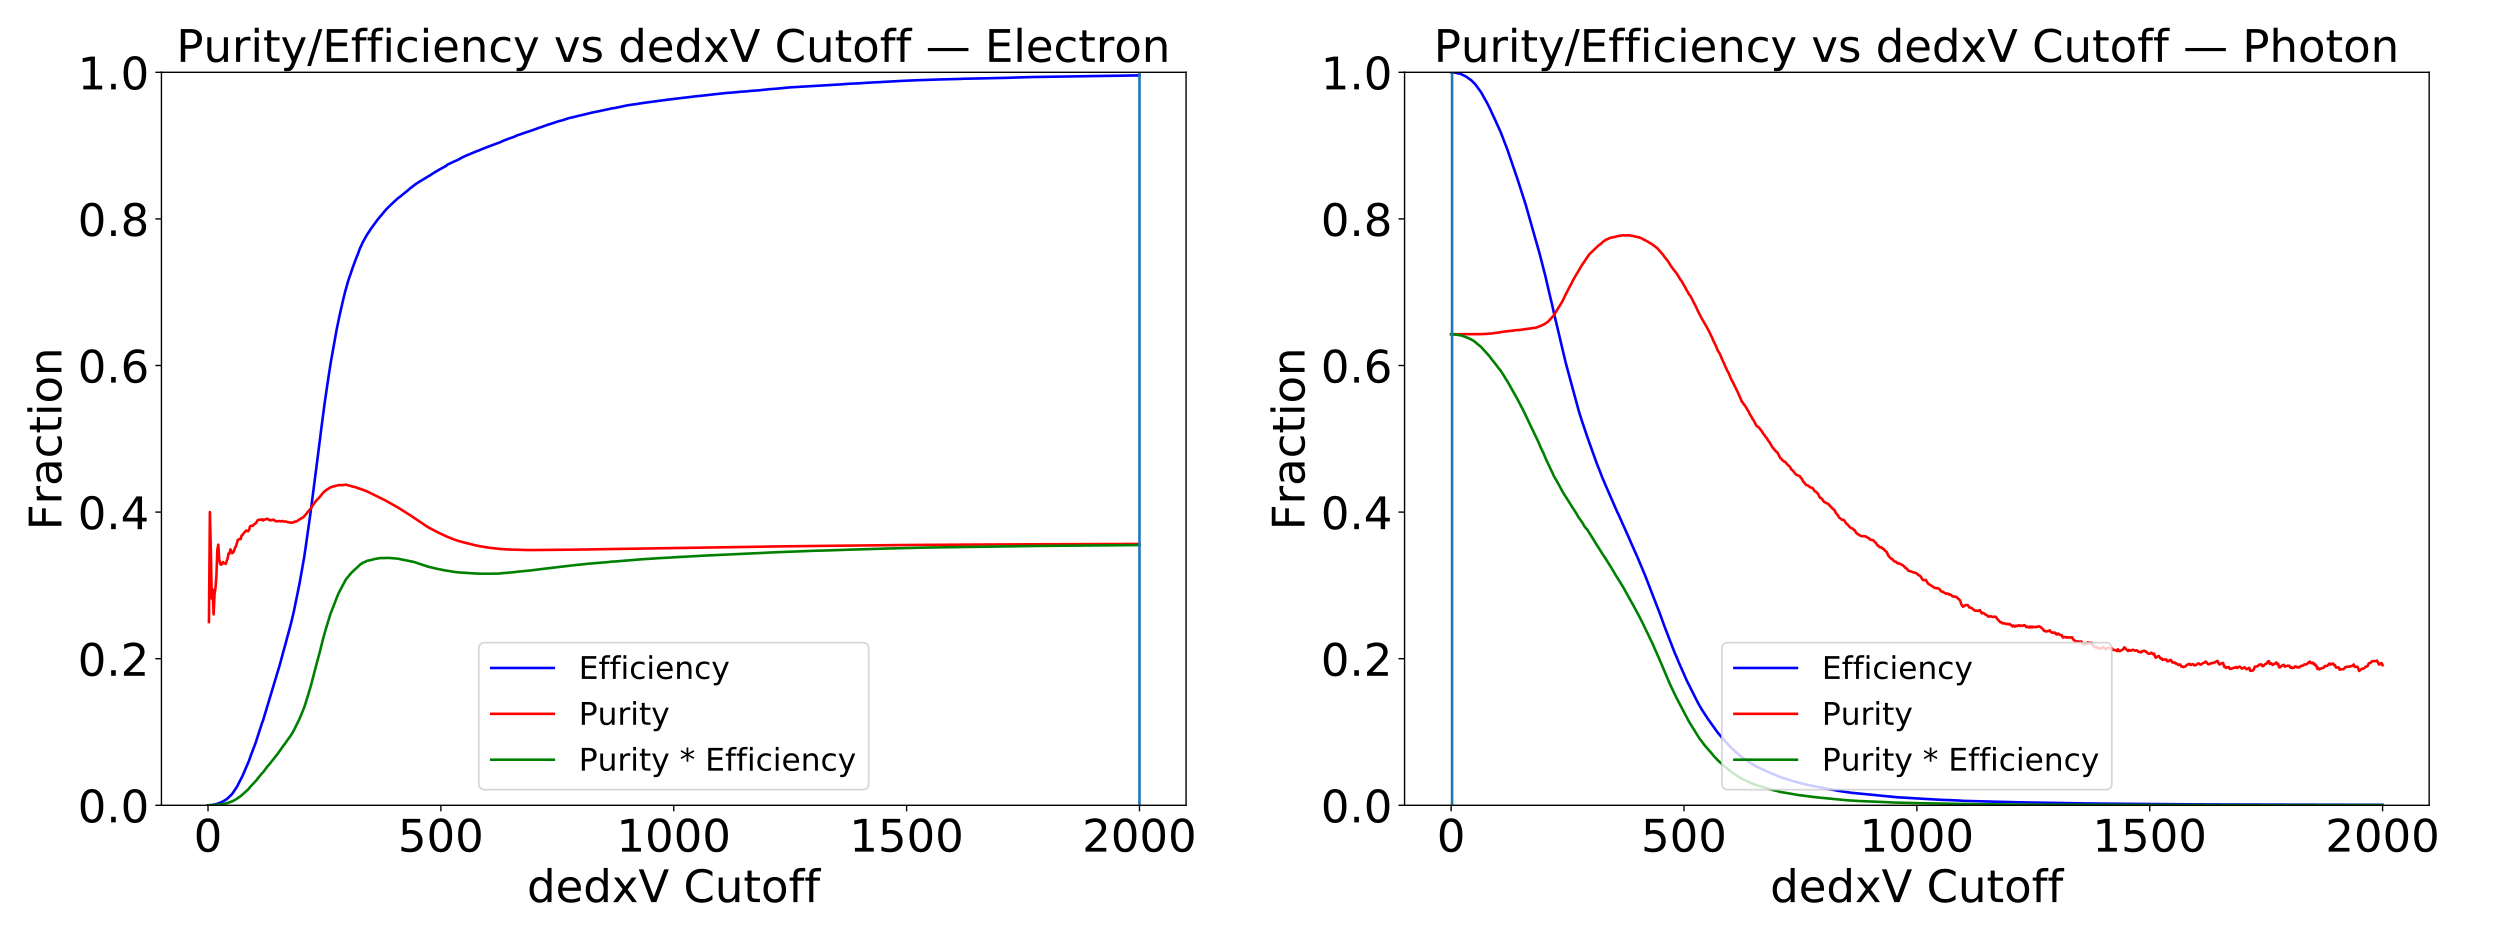 <?xml version="1.0" encoding="utf-8" standalone="no"?>
<!DOCTYPE svg PUBLIC "-//W3C//DTD SVG 1.1//EN"
  "http://www.w3.org/Graphics/SVG/1.1/DTD/svg11.dtd">
<!-- Created with matplotlib (https://matplotlib.org/) -->
<svg height="540pt" version="1.1" viewBox="0 0 1440 540" width="1440pt" xmlns="http://www.w3.org/2000/svg" xmlns:xlink="http://www.w3.org/1999/xlink">
 <defs>
  <style type="text/css">
*{stroke-linecap:butt;stroke-linejoin:round;}
  </style>
 </defs>
 <g id="figure_1">
  <g id="patch_1">
   <path d="M 0 540 
L 1440 540 
L 1440 0 
L 0 0 
z
" style="fill:#ffffff;"/>
  </g>
  <g id="axes_1">
   <g id="patch_2">
    <path d="M 92.99 463.84 
L 683.161 463.84 
L 683.161 41.64 
L 92.99 41.64 
z
" style="fill:#ffffff;"/>
   </g>
   <g id="matplotlib.axis_1">
    <g id="xtick_1">
     <g id="line2d_1">
      <defs>
       <path d="M 0 0 
L 0 3.5 
" id="m6e31fd461f" style="stroke:#000000;stroke-width:0.8;"/>
      </defs>
      <g>
       <use style="stroke:#000000;stroke-width:0.8;" x="119.816" xlink:href="#m6e31fd461f" y="463.84"/>
      </g>
     </g>
     <g id="text_1">
      <!-- 0 -->
      <defs>
       <path d="M 31.781 66.406 
Q 24.172 66.406 20.328 58.906 
Q 16.5 51.422 16.5 36.375 
Q 16.5 21.391 20.328 13.891 
Q 24.172 6.391 31.781 6.391 
Q 39.453 6.391 43.281 13.891 
Q 47.125 21.391 47.125 36.375 
Q 47.125 51.422 43.281 58.906 
Q 39.453 66.406 31.781 66.406 
z
M 31.781 74.219 
Q 44.047 74.219 50.516 64.516 
Q 56.984 54.828 56.984 36.375 
Q 56.984 17.969 50.516 8.266 
Q 44.047 -1.422 31.781 -1.422 
Q 19.531 -1.422 13.062 8.266 
Q 6.594 17.969 6.594 36.375 
Q 6.594 54.828 13.062 64.516 
Q 19.531 74.219 31.781 74.219 
z
" id="DejaVuSans-48"/>
      </defs>
      <g transform="translate(111.57 490.535)scale(0.259 -0.259)">
       <use xlink:href="#DejaVuSans-48"/>
      </g>
     </g>
    </g>
    <g id="xtick_2">
     <g id="line2d_2">
      <g>
       <use style="stroke:#000000;stroke-width:0.8;" x="253.946" xlink:href="#m6e31fd461f" y="463.84"/>
      </g>
     </g>
     <g id="text_2">
      <!-- 500 -->
      <defs>
       <path d="M 10.797 72.906 
L 49.516 72.906 
L 49.516 64.594 
L 19.828 64.594 
L 19.828 46.734 
Q 21.969 47.469 24.109 47.828 
Q 26.266 48.188 28.422 48.188 
Q 40.625 48.188 47.75 41.5 
Q 54.891 34.812 54.891 23.391 
Q 54.891 11.625 47.562 5.094 
Q 40.234 -1.422 26.906 -1.422 
Q 22.312 -1.422 17.547 -0.641 
Q 12.797 0.141 7.719 1.703 
L 7.719 11.625 
Q 12.109 9.234 16.797 8.062 
Q 21.484 6.891 26.703 6.891 
Q 35.156 6.891 40.078 11.328 
Q 45.016 15.766 45.016 23.391 
Q 45.016 31 40.078 35.438 
Q 35.156 39.891 26.703 39.891 
Q 22.75 39.891 18.812 39.016 
Q 14.891 38.141 10.797 36.281 
z
" id="DejaVuSans-53"/>
      </defs>
      <g transform="translate(229.208 490.535)scale(0.259 -0.259)">
       <use xlink:href="#DejaVuSans-53"/>
       <use x="63.623" xlink:href="#DejaVuSans-48"/>
       <use x="127.246" xlink:href="#DejaVuSans-48"/>
      </g>
     </g>
    </g>
    <g id="xtick_3">
     <g id="line2d_3">
      <g>
       <use style="stroke:#000000;stroke-width:0.8;" x="388.076" xlink:href="#m6e31fd461f" y="463.84"/>
      </g>
     </g>
     <g id="text_3">
      <!-- 1000 -->
      <defs>
       <path d="M 12.406 8.297 
L 28.516 8.297 
L 28.516 63.922 
L 10.984 60.406 
L 10.984 69.391 
L 28.422 72.906 
L 38.281 72.906 
L 38.281 8.297 
L 54.391 8.297 
L 54.391 0 
L 12.406 0 
z
" id="DejaVuSans-49"/>
      </defs>
      <g transform="translate(355.092 490.535)scale(0.259 -0.259)">
       <use xlink:href="#DejaVuSans-49"/>
       <use x="63.623" xlink:href="#DejaVuSans-48"/>
       <use x="127.246" xlink:href="#DejaVuSans-48"/>
       <use x="190.869" xlink:href="#DejaVuSans-48"/>
      </g>
     </g>
    </g>
    <g id="xtick_4">
     <g id="line2d_4">
      <g>
       <use style="stroke:#000000;stroke-width:0.8;" x="522.206" xlink:href="#m6e31fd461f" y="463.84"/>
      </g>
     </g>
     <g id="text_4">
      <!-- 1500 -->
      <g transform="translate(489.222 490.535)scale(0.259 -0.259)">
       <use xlink:href="#DejaVuSans-49"/>
       <use x="63.623" xlink:href="#DejaVuSans-53"/>
       <use x="127.246" xlink:href="#DejaVuSans-48"/>
       <use x="190.869" xlink:href="#DejaVuSans-48"/>
      </g>
     </g>
    </g>
    <g id="xtick_5">
     <g id="line2d_5">
      <g>
       <use style="stroke:#000000;stroke-width:0.8;" x="656.335" xlink:href="#m6e31fd461f" y="463.84"/>
      </g>
     </g>
     <g id="text_5">
      <!-- 2000 -->
      <defs>
       <path d="M 19.188 8.297 
L 53.609 8.297 
L 53.609 0 
L 7.328 0 
L 7.328 8.297 
Q 12.938 14.109 22.625 23.891 
Q 32.328 33.688 34.812 36.531 
Q 39.547 41.844 41.422 45.531 
Q 43.312 49.219 43.312 52.781 
Q 43.312 58.594 39.234 62.25 
Q 35.156 65.922 28.609 65.922 
Q 23.969 65.922 18.812 64.312 
Q 13.672 62.703 7.812 59.422 
L 7.812 69.391 
Q 13.766 71.781 18.938 73 
Q 24.125 74.219 28.422 74.219 
Q 39.75 74.219 46.484 68.547 
Q 53.219 62.891 53.219 53.422 
Q 53.219 48.922 51.531 44.891 
Q 49.859 40.875 45.406 35.406 
Q 44.188 33.984 37.641 27.219 
Q 31.109 20.453 19.188 8.297 
z
" id="DejaVuSans-50"/>
      </defs>
      <g transform="translate(623.352 490.535)scale(0.259 -0.259)">
       <use xlink:href="#DejaVuSans-50"/>
       <use x="63.623" xlink:href="#DejaVuSans-48"/>
       <use x="127.246" xlink:href="#DejaVuSans-48"/>
       <use x="190.869" xlink:href="#DejaVuSans-48"/>
      </g>
     </g>
    </g>
    <g id="text_6">
     <!-- dedxV Cutoff -->
     <defs>
      <path d="M 45.406 46.391 
L 45.406 75.984 
L 54.391 75.984 
L 54.391 0 
L 45.406 0 
L 45.406 8.203 
Q 42.578 3.328 38.25 0.953 
Q 33.938 -1.422 27.875 -1.422 
Q 17.969 -1.422 11.734 6.484 
Q 5.516 14.406 5.516 27.297 
Q 5.516 40.188 11.734 48.094 
Q 17.969 56 27.875 56 
Q 33.938 56 38.25 53.625 
Q 42.578 51.266 45.406 46.391 
z
M 14.797 27.297 
Q 14.797 17.391 18.875 11.75 
Q 22.953 6.109 30.078 6.109 
Q 37.203 6.109 41.297 11.75 
Q 45.406 17.391 45.406 27.297 
Q 45.406 37.203 41.297 42.844 
Q 37.203 48.484 30.078 48.484 
Q 22.953 48.484 18.875 42.844 
Q 14.797 37.203 14.797 27.297 
z
" id="DejaVuSans-100"/>
      <path d="M 56.203 29.594 
L 56.203 25.203 
L 14.891 25.203 
Q 15.484 15.922 20.484 11.062 
Q 25.484 6.203 34.422 6.203 
Q 39.594 6.203 44.453 7.469 
Q 49.312 8.734 54.109 11.281 
L 54.109 2.781 
Q 49.266 0.734 44.188 -0.344 
Q 39.109 -1.422 33.891 -1.422 
Q 20.797 -1.422 13.156 6.188 
Q 5.516 13.812 5.516 26.812 
Q 5.516 40.234 12.766 48.109 
Q 20.016 56 32.328 56 
Q 43.359 56 49.781 48.891 
Q 56.203 41.797 56.203 29.594 
z
M 47.219 32.234 
Q 47.125 39.594 43.094 43.984 
Q 39.062 48.391 32.422 48.391 
Q 24.906 48.391 20.391 44.141 
Q 15.875 39.891 15.188 32.172 
z
" id="DejaVuSans-101"/>
      <path d="M 54.891 54.688 
L 35.109 28.078 
L 55.906 0 
L 45.312 0 
L 29.391 21.484 
L 13.484 0 
L 2.875 0 
L 24.125 28.609 
L 4.688 54.688 
L 15.281 54.688 
L 29.781 35.203 
L 44.281 54.688 
z
" id="DejaVuSans-120"/>
      <path d="M 28.609 0 
L 0.781 72.906 
L 11.078 72.906 
L 34.188 11.531 
L 57.328 72.906 
L 67.578 72.906 
L 39.797 0 
z
" id="DejaVuSans-86"/>
      <path id="DejaVuSans-32"/>
      <path d="M 64.406 67.281 
L 64.406 56.891 
Q 59.422 61.531 53.781 63.812 
Q 48.141 66.109 41.797 66.109 
Q 29.297 66.109 22.656 58.469 
Q 16.016 50.828 16.016 36.375 
Q 16.016 21.969 22.656 14.328 
Q 29.297 6.688 41.797 6.688 
Q 48.141 6.688 53.781 8.984 
Q 59.422 11.281 64.406 15.922 
L 64.406 5.609 
Q 59.234 2.094 53.438 0.328 
Q 47.656 -1.422 41.219 -1.422 
Q 24.656 -1.422 15.125 8.703 
Q 5.609 18.844 5.609 36.375 
Q 5.609 53.953 15.125 64.078 
Q 24.656 74.219 41.219 74.219 
Q 47.75 74.219 53.531 72.484 
Q 59.328 70.75 64.406 67.281 
z
" id="DejaVuSans-67"/>
      <path d="M 8.5 21.578 
L 8.5 54.688 
L 17.484 54.688 
L 17.484 21.922 
Q 17.484 14.156 20.5 10.266 
Q 23.531 6.391 29.594 6.391 
Q 36.859 6.391 41.078 11.031 
Q 45.312 15.672 45.312 23.688 
L 45.312 54.688 
L 54.297 54.688 
L 54.297 0 
L 45.312 0 
L 45.312 8.406 
Q 42.047 3.422 37.719 1 
Q 33.406 -1.422 27.688 -1.422 
Q 18.266 -1.422 13.375 4.438 
Q 8.5 10.297 8.5 21.578 
z
M 31.109 56 
z
" id="DejaVuSans-117"/>
      <path d="M 18.312 70.219 
L 18.312 54.688 
L 36.812 54.688 
L 36.812 47.703 
L 18.312 47.703 
L 18.312 18.016 
Q 18.312 11.328 20.141 9.422 
Q 21.969 7.516 27.594 7.516 
L 36.812 7.516 
L 36.812 0 
L 27.594 0 
Q 17.188 0 13.234 3.875 
Q 9.281 7.766 9.281 18.016 
L 9.281 47.703 
L 2.688 47.703 
L 2.688 54.688 
L 9.281 54.688 
L 9.281 70.219 
z
" id="DejaVuSans-116"/>
      <path d="M 30.609 48.391 
Q 23.391 48.391 19.188 42.75 
Q 14.984 37.109 14.984 27.297 
Q 14.984 17.484 19.156 11.844 
Q 23.344 6.203 30.609 6.203 
Q 37.797 6.203 41.984 11.859 
Q 46.188 17.531 46.188 27.297 
Q 46.188 37.016 41.984 42.703 
Q 37.797 48.391 30.609 48.391 
z
M 30.609 56 
Q 42.328 56 49.016 48.375 
Q 55.719 40.766 55.719 27.297 
Q 55.719 13.875 49.016 6.219 
Q 42.328 -1.422 30.609 -1.422 
Q 18.844 -1.422 12.172 6.219 
Q 5.516 13.875 5.516 27.297 
Q 5.516 40.766 12.172 48.375 
Q 18.844 56 30.609 56 
z
" id="DejaVuSans-111"/>
      <path d="M 37.109 75.984 
L 37.109 68.5 
L 28.516 68.5 
Q 23.688 68.5 21.797 66.547 
Q 19.922 64.594 19.922 59.516 
L 19.922 54.688 
L 34.719 54.688 
L 34.719 47.703 
L 19.922 47.703 
L 19.922 0 
L 10.891 0 
L 10.891 47.703 
L 2.297 47.703 
L 2.297 54.688 
L 10.891 54.688 
L 10.891 58.5 
Q 10.891 67.625 15.141 71.797 
Q 19.391 75.984 28.609 75.984 
z
" id="DejaVuSans-102"/>
     </defs>
     <g transform="translate(303.593 519.621)scale(0.259 -0.259)">
      <use xlink:href="#DejaVuSans-100"/>
      <use x="63.477" xlink:href="#DejaVuSans-101"/>
      <use x="125" xlink:href="#DejaVuSans-100"/>
      <use x="188.477" xlink:href="#DejaVuSans-120"/>
      <use x="247.656" xlink:href="#DejaVuSans-86"/>
      <use x="316.064" xlink:href="#DejaVuSans-32"/>
      <use x="347.852" xlink:href="#DejaVuSans-67"/>
      <use x="417.676" xlink:href="#DejaVuSans-117"/>
      <use x="481.055" xlink:href="#DejaVuSans-116"/>
      <use x="520.264" xlink:href="#DejaVuSans-111"/>
      <use x="581.445" xlink:href="#DejaVuSans-102"/>
      <use x="616.65" xlink:href="#DejaVuSans-102"/>
     </g>
    </g>
   </g>
   <g id="matplotlib.axis_2">
    <g id="ytick_1">
     <g id="line2d_6">
      <defs>
       <path d="M 0 0 
L -3.5 0 
" id="me385c1dadb" style="stroke:#000000;stroke-width:0.8;"/>
      </defs>
      <g>
       <use style="stroke:#000000;stroke-width:0.8;" x="92.99" xlink:href="#me385c1dadb" y="463.84"/>
      </g>
     </g>
     <g id="text_7">
      <!-- 0.0 -->
      <defs>
       <path d="M 10.688 12.406 
L 21 12.406 
L 21 0 
L 10.688 0 
z
" id="DejaVuSans-46"/>
      </defs>
      <g transform="translate(44.769 473.688)scale(0.259 -0.259)">
       <use xlink:href="#DejaVuSans-48"/>
       <use x="63.623" xlink:href="#DejaVuSans-46"/>
       <use x="95.41" xlink:href="#DejaVuSans-48"/>
      </g>
     </g>
    </g>
    <g id="ytick_2">
     <g id="line2d_7">
      <g>
       <use style="stroke:#000000;stroke-width:0.8;" x="92.99" xlink:href="#me385c1dadb" y="379.4"/>
      </g>
     </g>
     <g id="text_8">
      <!-- 0.2 -->
      <g transform="translate(44.769 389.248)scale(0.259 -0.259)">
       <use xlink:href="#DejaVuSans-48"/>
       <use x="63.623" xlink:href="#DejaVuSans-46"/>
       <use x="95.41" xlink:href="#DejaVuSans-50"/>
      </g>
     </g>
    </g>
    <g id="ytick_3">
     <g id="line2d_8">
      <g>
       <use style="stroke:#000000;stroke-width:0.8;" x="92.99" xlink:href="#me385c1dadb" y="294.96"/>
      </g>
     </g>
     <g id="text_9">
      <!-- 0.4 -->
      <defs>
       <path d="M 37.797 64.312 
L 12.891 25.391 
L 37.797 25.391 
z
M 35.203 72.906 
L 47.609 72.906 
L 47.609 25.391 
L 58.016 25.391 
L 58.016 17.188 
L 47.609 17.188 
L 47.609 0 
L 37.797 0 
L 37.797 17.188 
L 4.891 17.188 
L 4.891 26.703 
z
" id="DejaVuSans-52"/>
      </defs>
      <g transform="translate(44.769 304.808)scale(0.259 -0.259)">
       <use xlink:href="#DejaVuSans-48"/>
       <use x="63.623" xlink:href="#DejaVuSans-46"/>
       <use x="95.41" xlink:href="#DejaVuSans-52"/>
      </g>
     </g>
    </g>
    <g id="ytick_4">
     <g id="line2d_9">
      <g>
       <use style="stroke:#000000;stroke-width:0.8;" x="92.99" xlink:href="#me385c1dadb" y="210.52"/>
      </g>
     </g>
     <g id="text_10">
      <!-- 0.6 -->
      <defs>
       <path d="M 33.016 40.375 
Q 26.375 40.375 22.484 35.828 
Q 18.609 31.297 18.609 23.391 
Q 18.609 15.531 22.484 10.953 
Q 26.375 6.391 33.016 6.391 
Q 39.656 6.391 43.531 10.953 
Q 47.406 15.531 47.406 23.391 
Q 47.406 31.297 43.531 35.828 
Q 39.656 40.375 33.016 40.375 
z
M 52.594 71.297 
L 52.594 62.312 
Q 48.875 64.062 45.094 64.984 
Q 41.312 65.922 37.594 65.922 
Q 27.828 65.922 22.672 59.328 
Q 17.531 52.734 16.797 39.406 
Q 19.672 43.656 24.016 45.922 
Q 28.375 48.188 33.594 48.188 
Q 44.578 48.188 50.953 41.516 
Q 57.328 34.859 57.328 23.391 
Q 57.328 12.156 50.688 5.359 
Q 44.047 -1.422 33.016 -1.422 
Q 20.359 -1.422 13.672 8.266 
Q 6.984 17.969 6.984 36.375 
Q 6.984 53.656 15.188 63.938 
Q 23.391 74.219 37.203 74.219 
Q 40.922 74.219 44.703 73.484 
Q 48.484 72.75 52.594 71.297 
z
" id="DejaVuSans-54"/>
      </defs>
      <g transform="translate(44.769 220.368)scale(0.259 -0.259)">
       <use xlink:href="#DejaVuSans-48"/>
       <use x="63.623" xlink:href="#DejaVuSans-46"/>
       <use x="95.41" xlink:href="#DejaVuSans-54"/>
      </g>
     </g>
    </g>
    <g id="ytick_5">
     <g id="line2d_10">
      <g>
       <use style="stroke:#000000;stroke-width:0.8;" x="92.99" xlink:href="#me385c1dadb" y="126.08"/>
      </g>
     </g>
     <g id="text_11">
      <!-- 0.8 -->
      <defs>
       <path d="M 31.781 34.625 
Q 24.75 34.625 20.719 30.859 
Q 16.703 27.094 16.703 20.516 
Q 16.703 13.922 20.719 10.156 
Q 24.75 6.391 31.781 6.391 
Q 38.812 6.391 42.859 10.172 
Q 46.922 13.969 46.922 20.516 
Q 46.922 27.094 42.891 30.859 
Q 38.875 34.625 31.781 34.625 
z
M 21.922 38.812 
Q 15.578 40.375 12.031 44.719 
Q 8.5 49.078 8.5 55.328 
Q 8.5 64.062 14.719 69.141 
Q 20.953 74.219 31.781 74.219 
Q 42.672 74.219 48.875 69.141 
Q 55.078 64.062 55.078 55.328 
Q 55.078 49.078 51.531 44.719 
Q 48 40.375 41.703 38.812 
Q 48.828 37.156 52.797 32.312 
Q 56.781 27.484 56.781 20.516 
Q 56.781 9.906 50.312 4.234 
Q 43.844 -1.422 31.781 -1.422 
Q 19.734 -1.422 13.25 4.234 
Q 6.781 9.906 6.781 20.516 
Q 6.781 27.484 10.781 32.312 
Q 14.797 37.156 21.922 38.812 
z
M 18.312 54.391 
Q 18.312 48.734 21.844 45.562 
Q 25.391 42.391 31.781 42.391 
Q 38.141 42.391 41.719 45.562 
Q 45.312 48.734 45.312 54.391 
Q 45.312 60.062 41.719 63.234 
Q 38.141 66.406 31.781 66.406 
Q 25.391 66.406 21.844 63.234 
Q 18.312 60.062 18.312 54.391 
z
" id="DejaVuSans-56"/>
      </defs>
      <g transform="translate(44.769 135.928)scale(0.259 -0.259)">
       <use xlink:href="#DejaVuSans-48"/>
       <use x="63.623" xlink:href="#DejaVuSans-46"/>
       <use x="95.41" xlink:href="#DejaVuSans-56"/>
      </g>
     </g>
    </g>
    <g id="ytick_6">
     <g id="line2d_11">
      <g>
       <use style="stroke:#000000;stroke-width:0.8;" x="92.99" xlink:href="#me385c1dadb" y="41.64"/>
      </g>
     </g>
     <g id="text_12">
      <!-- 1.0 -->
      <g transform="translate(44.769 51.488)scale(0.259 -0.259)">
       <use xlink:href="#DejaVuSans-49"/>
       <use x="63.623" xlink:href="#DejaVuSans-46"/>
       <use x="95.41" xlink:href="#DejaVuSans-48"/>
      </g>
     </g>
    </g>
    <g id="text_13">
     <!-- Fraction -->
     <defs>
      <path d="M 9.812 72.906 
L 51.703 72.906 
L 51.703 64.594 
L 19.672 64.594 
L 19.672 43.109 
L 48.578 43.109 
L 48.578 34.812 
L 19.672 34.812 
L 19.672 0 
L 9.812 0 
z
" id="DejaVuSans-70"/>
      <path d="M 41.109 46.297 
Q 39.594 47.172 37.812 47.578 
Q 36.031 48 33.891 48 
Q 26.266 48 22.188 43.047 
Q 18.109 38.094 18.109 28.812 
L 18.109 0 
L 9.078 0 
L 9.078 54.688 
L 18.109 54.688 
L 18.109 46.188 
Q 20.953 51.172 25.484 53.578 
Q 30.031 56 36.531 56 
Q 37.453 56 38.578 55.875 
Q 39.703 55.766 41.062 55.516 
z
" id="DejaVuSans-114"/>
      <path d="M 34.281 27.484 
Q 23.391 27.484 19.188 25 
Q 14.984 22.516 14.984 16.5 
Q 14.984 11.719 18.141 8.906 
Q 21.297 6.109 26.703 6.109 
Q 34.188 6.109 38.703 11.406 
Q 43.219 16.703 43.219 25.484 
L 43.219 27.484 
z
M 52.203 31.203 
L 52.203 0 
L 43.219 0 
L 43.219 8.297 
Q 40.141 3.328 35.547 0.953 
Q 30.953 -1.422 24.312 -1.422 
Q 15.922 -1.422 10.953 3.297 
Q 6 8.016 6 15.922 
Q 6 25.141 12.172 29.828 
Q 18.359 34.516 30.609 34.516 
L 43.219 34.516 
L 43.219 35.406 
Q 43.219 41.609 39.141 45 
Q 35.062 48.391 27.688 48.391 
Q 23 48.391 18.547 47.266 
Q 14.109 46.141 10.016 43.891 
L 10.016 52.203 
Q 14.938 54.109 19.578 55.047 
Q 24.219 56 28.609 56 
Q 40.484 56 46.344 49.844 
Q 52.203 43.703 52.203 31.203 
z
" id="DejaVuSans-97"/>
      <path d="M 48.781 52.594 
L 48.781 44.188 
Q 44.969 46.297 41.141 47.344 
Q 37.312 48.391 33.406 48.391 
Q 24.656 48.391 19.812 42.844 
Q 14.984 37.312 14.984 27.297 
Q 14.984 17.281 19.812 11.734 
Q 24.656 6.203 33.406 6.203 
Q 37.312 6.203 41.141 7.25 
Q 44.969 8.297 48.781 10.406 
L 48.781 2.094 
Q 45.016 0.344 40.984 -0.531 
Q 36.969 -1.422 32.422 -1.422 
Q 20.062 -1.422 12.781 6.344 
Q 5.516 14.109 5.516 27.297 
Q 5.516 40.672 12.859 48.328 
Q 20.219 56 33.016 56 
Q 37.156 56 41.109 55.141 
Q 45.062 54.297 48.781 52.594 
z
" id="DejaVuSans-99"/>
      <path d="M 9.422 54.688 
L 18.406 54.688 
L 18.406 0 
L 9.422 0 
z
M 9.422 75.984 
L 18.406 75.984 
L 18.406 64.594 
L 9.422 64.594 
z
" id="DejaVuSans-105"/>
      <path d="M 54.891 33.016 
L 54.891 0 
L 45.906 0 
L 45.906 32.719 
Q 45.906 40.484 42.875 44.328 
Q 39.844 48.188 33.797 48.188 
Q 26.516 48.188 22.312 43.547 
Q 18.109 38.922 18.109 30.906 
L 18.109 0 
L 9.078 0 
L 9.078 54.688 
L 18.109 54.688 
L 18.109 46.188 
Q 21.344 51.125 25.703 53.562 
Q 30.078 56 35.797 56 
Q 45.219 56 50.047 50.172 
Q 54.891 44.344 54.891 33.016 
z
" id="DejaVuSans-110"/>
     </defs>
     <g transform="translate(35.379 305.4)rotate(-90)scale(0.259 -0.259)">
      <use xlink:href="#DejaVuSans-70"/>
      <use x="57.41" xlink:href="#DejaVuSans-114"/>
      <use x="98.523" xlink:href="#DejaVuSans-97"/>
      <use x="159.803" xlink:href="#DejaVuSans-99"/>
      <use x="214.783" xlink:href="#DejaVuSans-116"/>
      <use x="253.992" xlink:href="#DejaVuSans-105"/>
      <use x="281.775" xlink:href="#DejaVuSans-111"/>
      <use x="342.957" xlink:href="#DejaVuSans-110"/>
     </g>
    </g>
   </g>
   <g id="line2d_12">
    <path clip-path="url(#p4f4fed71bd)" d="M 119.816 463.84 
L 121.964 463.732 
L 124.649 463.192 
L 125.724 462.741 
L 126.798 462.397 
L 128.409 461.632 
L 130.557 460.337 
L 133.242 457.805 
L 133.779 457.226 
L 136.465 453.222 
L 139.687 446.941 
L 143.446 438.129 
L 144.521 435.018 
L 147.206 427.992 
L 148.28 424.616 
L 150.965 416.392 
L 151.502 415.019 
L 161.169 382.88 
L 163.318 374.931 
L 164.392 371.114 
L 165.466 367.08 
L 167.614 359.102 
L 169.225 352.321 
L 172.448 336.522 
L 175.133 321.419 
L 176.207 314.157 
L 178.892 295.119 
L 183.189 261.793 
L 185.337 244.776 
L 186.948 232.559 
L 188.559 221.509 
L 189.633 214.414 
L 190.707 207.653 
L 193.93 189.714 
L 195.541 181.932 
L 197.689 172.54 
L 198.763 168.183 
L 200.374 162.384 
L 201.449 159.106 
L 201.986 157.663 
L 203.06 154.366 
L 205.208 148.615 
L 206.282 145.956 
L 207.356 142.983 
L 208.43 140.745 
L 208.967 139.538 
L 210.041 137.615 
L 211.116 135.691 
L 211.653 134.749 
L 212.19 134.043 
L 213.264 132.384 
L 214.338 130.824 
L 217.56 126.418 
L 222.394 120.667 
L 223.468 119.578 
L 224.542 118.528 
L 227.227 115.976 
L 229.375 114.023 
L 230.45 113.297 
L 233.135 111.06 
L 234.209 110.275 
L 235.283 109.342 
L 236.357 108.41 
L 237.968 107.193 
L 239.043 106.32 
L 241.191 104.897 
L 246.561 101.639 
L 247.635 101.07 
L 248.71 100.304 
L 249.784 99.627 
L 250.858 98.979 
L 251.932 98.381 
L 253.006 97.694 
L 256.765 95.653 
L 257.839 94.76 
L 258.914 94.269 
L 261.062 93.258 
L 263.747 92.061 
L 266.432 90.599 
L 267.507 90.089 
L 268.581 89.608 
L 269.655 89.166 
L 272.877 87.812 
L 273.951 87.39 
L 275.025 86.909 
L 275.562 86.772 
L 277.711 85.859 
L 278.785 85.476 
L 279.859 84.986 
L 281.47 84.407 
L 286.303 82.581 
L 287.378 82.228 
L 291.137 80.56 
L 291.674 80.462 
L 292.211 80.148 
L 295.97 78.872 
L 298.119 77.861 
L 299.73 77.37 
L 301.341 76.782 
L 305.638 75.359 
L 311.008 73.455 
L 312.082 73.102 
L 315.305 71.904 
L 316.379 71.61 
L 319.601 70.56 
L 321.749 69.834 
L 322.823 69.569 
L 323.897 69.284 
L 324.972 68.96 
L 327.657 68.038 
L 331.416 67.184 
L 334.102 66.478 
L 335.176 66.311 
L 340.009 65.074 
L 350.75 62.827 
L 352.361 62.415 
L 353.973 62.238 
L 357.195 61.561 
L 361.491 60.639 
L 364.714 60.187 
L 366.862 59.922 
L 367.936 59.697 
L 369.547 59.451 
L 371.158 59.216 
L 380.825 57.901 
L 386.733 57.145 
L 397.474 55.869 
L 400.159 55.536 
L 402.308 55.31 
L 404.456 55.114 
L 412.512 54.191 
L 417.345 53.681 
L 418.419 53.544 
L 421.642 53.318 
L 427.549 52.768 
L 429.698 52.66 
L 433.457 52.268 
L 437.216 52.032 
L 442.587 51.424 
L 447.42 51.061 
L 454.939 50.335 
L 483.94 48.637 
L 489.311 48.225 
L 494.144 48.038 
L 498.978 47.705 
L 504.348 47.4 
L 507.034 47.292 
L 508.645 47.165 
L 511.867 47.018 
L 514.015 46.89 
L 519.923 46.566 
L 528.516 46.193 
L 536.572 45.938 
L 539.794 45.811 
L 552.683 45.477 
L 554.832 45.359 
L 560.739 45.251 
L 582.222 44.78 
L 583.296 44.712 
L 591.889 44.456 
L 595.648 44.358 
L 638.075 43.691 
L 646.131 43.593 
L 652.039 43.485 
L 656.335 43.426 
L 656.335 43.426 
" style="fill:none;stroke:#0000ff;stroke-linecap:square;stroke-width:1.5;"/>
   </g>
   <g id="line2d_13">
    <path clip-path="url(#p4f4fed71bd)" d="M 120.353 358.29 
L 120.89 294.96 
L 121.427 316.07 
L 121.964 344.758 
L 122.501 339.664 
L 123.038 353.892 
L 123.575 342.298 
L 124.112 338.653 
L 124.649 331.777 
L 125.187 316.71 
L 125.724 313.724 
L 126.261 321.99 
L 126.798 324.684 
L 127.335 325.293 
L 127.872 324.762 
L 128.409 323.729 
L 128.946 324.373 
L 129.483 324.411 
L 130.02 324.828 
L 131.094 321.706 
L 131.631 318.788 
L 132.168 318.948 
L 132.705 316.422 
L 133.779 318.581 
L 134.316 318.2 
L 134.854 317.134 
L 135.391 315.46 
L 135.928 314.651 
L 137.002 310.946 
L 137.539 310.724 
L 138.076 310.363 
L 138.613 310.52 
L 139.15 308.47 
L 139.687 308.226 
L 140.224 307.282 
L 141.835 305.56 
L 142.909 306.025 
L 143.446 305.205 
L 143.984 303.275 
L 144.521 302.905 
L 145.058 302.773 
L 145.595 302.926 
L 146.132 302.194 
L 147.206 301.493 
L 147.743 300.768 
L 148.28 299.779 
L 148.817 299.432 
L 149.354 299.469 
L 149.891 299.243 
L 150.428 299.465 
L 150.965 299.136 
L 151.502 299.82 
L 152.039 299.25 
L 152.576 299.329 
L 153.113 298.994 
L 154.188 298.83 
L 154.725 299.435 
L 155.262 299.39 
L 155.799 299.72 
L 156.336 299.666 
L 156.873 299.393 
L 157.947 299.494 
L 158.484 300.062 
L 159.021 300.234 
L 159.558 300.283 
L 160.632 300.114 
L 162.243 300.309 
L 162.78 300.064 
L 163.855 300.522 
L 164.392 300.361 
L 164.929 300.457 
L 165.466 300.736 
L 166.003 300.82 
L 166.54 300.771 
L 167.077 301.057 
L 168.688 301.006 
L 169.762 300.459 
L 170.836 300.304 
L 171.373 300.04 
L 171.91 299.483 
L 172.448 299.243 
L 172.985 298.867 
L 173.522 298.64 
L 174.059 298.183 
L 174.596 298.069 
L 176.744 295.627 
L 177.281 294.802 
L 178.892 293.103 
L 179.966 291.252 
L 181.04 289.866 
L 181.577 289.066 
L 182.115 288.513 
L 182.652 287.75 
L 183.726 286.807 
L 185.874 284.124 
L 186.948 283.025 
L 188.559 281.803 
L 189.096 281.586 
L 190.17 280.74 
L 190.707 280.657 
L 192.319 280.041 
L 192.856 280.07 
L 193.393 279.801 
L 195.541 279.378 
L 196.615 279.459 
L 199.3 279.178 
L 203.597 280.375 
L 204.671 280.613 
L 210.579 282.691 
L 212.727 283.69 
L 222.394 288.465 
L 224.005 289.396 
L 229.375 292.418 
L 231.524 293.771 
L 234.209 295.494 
L 235.82 296.463 
L 240.654 299.705 
L 243.876 301.878 
L 245.487 302.985 
L 247.098 303.978 
L 252.469 306.778 
L 257.302 309.028 
L 259.451 309.906 
L 262.673 311.155 
L 266.432 312.25 
L 273.951 314.126 
L 275.025 314.329 
L 276.636 314.657 
L 282.007 315.518 
L 287.915 316.197 
L 293.285 316.529 
L 305.1 316.842 
L 332.49 316.571 
L 335.713 316.519 
L 342.157 316.426 
L 351.287 316.261 
L 435.068 314.95 
L 443.124 314.819 
L 450.643 314.7 
L 472.662 314.449 
L 518.849 313.951 
L 525.294 313.895 
L 537.109 313.813 
L 545.165 313.766 
L 559.665 313.689 
L 594.037 313.51 
L 656.335 313.318 
L 656.335 313.318 
" style="fill:none;stroke:#ff0000;stroke-linecap:square;stroke-width:1.5;"/>
   </g>
   <g id="line2d_14">
    <path clip-path="url(#p4f4fed71bd)" d="M 120.353 463.838 
L 124.649 463.637 
L 125.724 463.449 
L 127.335 463.296 
L 130.557 462.672 
L 133.779 461.564 
L 135.928 460.414 
L 138.613 458.573 
L 139.687 457.612 
L 142.372 455.23 
L 143.446 454.179 
L 143.984 453.405 
L 147.743 449.387 
L 148.817 447.909 
L 149.354 447.351 
L 150.428 446.024 
L 150.965 445.33 
L 151.502 444.873 
L 154.188 441.273 
L 154.725 440.759 
L 158.484 436.028 
L 160.095 433.969 
L 163.318 429.397 
L 163.855 428.776 
L 165.466 426.46 
L 167.614 423.452 
L 169.225 420.754 
L 172.448 414.204 
L 175.133 407.723 
L 176.207 404.444 
L 178.892 395.609 
L 182.652 381.249 
L 184.263 375.317 
L 185.874 368.771 
L 187.485 362.937 
L 189.633 355.924 
L 190.17 354.107 
L 194.467 342.999 
L 195.541 340.673 
L 199.3 333.637 
L 202.523 329.792 
L 205.745 326.809 
L 206.819 325.807 
L 207.356 325.237 
L 208.43 324.534 
L 208.967 324.149 
L 210.041 323.731 
L 211.116 323.219 
L 211.653 322.952 
L 212.19 322.904 
L 213.264 322.614 
L 213.801 322.562 
L 215.412 322.085 
L 219.171 321.416 
L 220.246 321.474 
L 223.468 321.368 
L 224.542 321.402 
L 229.375 321.807 
L 230.987 322.2 
L 232.061 322.408 
L 238.505 323.703 
L 241.191 324.621 
L 244.95 325.837 
L 246.024 326.271 
L 251.932 327.69 
L 253.006 327.855 
L 255.691 328.451 
L 261.599 329.387 
L 262.673 329.563 
L 265.895 329.847 
L 266.969 329.88 
L 272.34 330.249 
L 276.099 330.424 
L 279.322 330.451 
L 286.841 330.414 
L 288.452 330.262 
L 289.526 330.138 
L 296.508 329.535 
L 298.119 329.274 
L 300.804 329.06 
L 302.952 328.828 
L 305.638 328.579 
L 313.693 327.562 
L 316.916 327.183 
L 330.342 325.595 
L 339.472 324.649 
L 345.38 324.174 
L 346.454 324.047 
L 349.676 323.83 
L 352.361 323.495 
L 354.51 323.392 
L 370.621 322.067 
L 374.381 321.851 
L 379.751 321.484 
L 385.659 321.18 
L 388.344 320.995 
L 392.641 320.746 
L 394.789 320.647 
L 399.622 320.378 
L 402.308 320.228 
L 406.067 320.014 
L 435.068 318.667 
L 439.365 318.477 
L 443.124 318.262 
L 446.346 318.122 
L 469.977 317.217 
L 475.347 317.086 
L 491.459 316.53 
L 494.681 316.456 
L 500.052 316.28 
L 510.793 315.954 
L 532.812 315.41 
L 550.535 315.141 
L 568.258 314.896 
L 572.018 314.839 
L 588.129 314.598 
L 601.019 314.43 
L 654.187 313.971 
L 656.335 313.955 
L 656.335 313.955 
" style="fill:none;stroke:#008000;stroke-linecap:square;stroke-width:1.5;"/>
   </g>
   <g id="line2d_15">
    <path clip-path="url(#p4f4fed71bd)" d="M 656.335 463.84 
L 656.335 41.64 
" style="fill:none;stroke:#1f77b4;stroke-linecap:square;stroke-width:1.5;"/>
   </g>
   <g id="patch_3">
    <path d="M 92.99 463.84 
L 92.99 41.64 
" style="fill:none;stroke:#000000;stroke-linecap:square;stroke-linejoin:miter;stroke-width:0.8;"/>
   </g>
   <g id="patch_4">
    <path d="M 683.161 463.84 
L 683.161 41.64 
" style="fill:none;stroke:#000000;stroke-linecap:square;stroke-linejoin:miter;stroke-width:0.8;"/>
   </g>
   <g id="patch_5">
    <path d="M 92.99 463.84 
L 683.161 463.84 
" style="fill:none;stroke:#000000;stroke-linecap:square;stroke-linejoin:miter;stroke-width:0.8;"/>
   </g>
   <g id="patch_6">
    <path d="M 92.99 41.64 
L 683.161 41.64 
" style="fill:none;stroke:#000000;stroke-linecap:square;stroke-linejoin:miter;stroke-width:0.8;"/>
   </g>
   <g id="text_14">
    <!-- Purity/Efficiency vs dedxV Cutoff — Electron -->
    <defs>
     <path d="M 19.672 64.797 
L 19.672 37.406 
L 32.078 37.406 
Q 38.969 37.406 42.719 40.969 
Q 46.484 44.531 46.484 51.125 
Q 46.484 57.672 42.719 61.234 
Q 38.969 64.797 32.078 64.797 
z
M 9.812 72.906 
L 32.078 72.906 
Q 44.344 72.906 50.609 67.359 
Q 56.891 61.812 56.891 51.125 
Q 56.891 40.328 50.609 34.812 
Q 44.344 29.297 32.078 29.297 
L 19.672 29.297 
L 19.672 0 
L 9.812 0 
z
" id="DejaVuSans-80"/>
     <path d="M 32.172 -5.078 
Q 28.375 -14.844 24.75 -17.812 
Q 21.141 -20.797 15.094 -20.797 
L 7.906 -20.797 
L 7.906 -13.281 
L 13.188 -13.281 
Q 16.891 -13.281 18.938 -11.516 
Q 21 -9.766 23.484 -3.219 
L 25.094 0.875 
L 2.984 54.688 
L 12.5 54.688 
L 29.594 11.922 
L 46.688 54.688 
L 56.203 54.688 
z
" id="DejaVuSans-121"/>
     <path d="M 25.391 72.906 
L 33.688 72.906 
L 8.297 -9.281 
L 0 -9.281 
z
" id="DejaVuSans-47"/>
     <path d="M 9.812 72.906 
L 55.906 72.906 
L 55.906 64.594 
L 19.672 64.594 
L 19.672 43.016 
L 54.391 43.016 
L 54.391 34.719 
L 19.672 34.719 
L 19.672 8.297 
L 56.781 8.297 
L 56.781 0 
L 9.812 0 
z
" id="DejaVuSans-69"/>
     <path d="M 2.984 54.688 
L 12.5 54.688 
L 29.594 8.797 
L 46.688 54.688 
L 56.203 54.688 
L 35.688 0 
L 23.484 0 
z
" id="DejaVuSans-118"/>
     <path d="M 44.281 53.078 
L 44.281 44.578 
Q 40.484 46.531 36.375 47.5 
Q 32.281 48.484 27.875 48.484 
Q 21.188 48.484 17.844 46.438 
Q 14.5 44.391 14.5 40.281 
Q 14.5 37.156 16.891 35.375 
Q 19.281 33.594 26.516 31.984 
L 29.594 31.297 
Q 39.156 29.25 43.188 25.516 
Q 47.219 21.781 47.219 15.094 
Q 47.219 7.469 41.188 3.016 
Q 35.156 -1.422 24.609 -1.422 
Q 20.219 -1.422 15.453 -0.562 
Q 10.688 0.297 5.422 2 
L 5.422 11.281 
Q 10.406 8.688 15.234 7.391 
Q 20.062 6.109 24.812 6.109 
Q 31.156 6.109 34.562 8.281 
Q 37.984 10.453 37.984 14.406 
Q 37.984 18.062 35.516 20.016 
Q 33.062 21.969 24.703 23.781 
L 21.578 24.516 
Q 13.234 26.266 9.516 29.906 
Q 5.812 33.547 5.812 39.891 
Q 5.812 47.609 11.281 51.797 
Q 16.75 56 26.812 56 
Q 31.781 56 36.172 55.266 
Q 40.578 54.547 44.281 53.078 
z
" id="DejaVuSans-115"/>
     <path d="M 4.891 30.906 
L 95.125 30.906 
L 95.125 23.875 
L 4.891 23.875 
z
" id="DejaVuSans-8212"/>
     <path d="M 9.422 75.984 
L 18.406 75.984 
L 18.406 0 
L 9.422 0 
z
" id="DejaVuSans-108"/>
    </defs>
    <g transform="translate(101.601 35.64)scale(0.259 -0.259)">
     <use xlink:href="#DejaVuSans-80"/>
     <use x="60.287" xlink:href="#DejaVuSans-117"/>
     <use x="123.666" xlink:href="#DejaVuSans-114"/>
     <use x="164.779" xlink:href="#DejaVuSans-105"/>
     <use x="192.562" xlink:href="#DejaVuSans-116"/>
     <use x="231.771" xlink:href="#DejaVuSans-121"/>
     <use x="290.951" xlink:href="#DejaVuSans-47"/>
     <use x="324.643" xlink:href="#DejaVuSans-69"/>
     <use x="387.826" xlink:href="#DejaVuSans-102"/>
     <use x="423.031" xlink:href="#DejaVuSans-102"/>
     <use x="458.236" xlink:href="#DejaVuSans-105"/>
     <use x="486.02" xlink:href="#DejaVuSans-99"/>
     <use x="541" xlink:href="#DejaVuSans-105"/>
     <use x="568.783" xlink:href="#DejaVuSans-101"/>
     <use x="630.307" xlink:href="#DejaVuSans-110"/>
     <use x="693.686" xlink:href="#DejaVuSans-99"/>
     <use x="748.666" xlink:href="#DejaVuSans-121"/>
     <use x="807.846" xlink:href="#DejaVuSans-32"/>
     <use x="839.633" xlink:href="#DejaVuSans-118"/>
     <use x="898.812" xlink:href="#DejaVuSans-115"/>
     <use x="950.912" xlink:href="#DejaVuSans-32"/>
     <use x="982.699" xlink:href="#DejaVuSans-100"/>
     <use x="1046.176" xlink:href="#DejaVuSans-101"/>
     <use x="1107.699" xlink:href="#DejaVuSans-100"/>
     <use x="1171.176" xlink:href="#DejaVuSans-120"/>
     <use x="1230.355" xlink:href="#DejaVuSans-86"/>
     <use x="1298.764" xlink:href="#DejaVuSans-32"/>
     <use x="1330.551" xlink:href="#DejaVuSans-67"/>
     <use x="1400.375" xlink:href="#DejaVuSans-117"/>
     <use x="1463.754" xlink:href="#DejaVuSans-116"/>
     <use x="1502.963" xlink:href="#DejaVuSans-111"/>
     <use x="1564.145" xlink:href="#DejaVuSans-102"/>
     <use x="1599.35" xlink:href="#DejaVuSans-102"/>
     <use x="1634.555" xlink:href="#DejaVuSans-32"/>
     <use x="1666.342" xlink:href="#DejaVuSans-8212"/>
     <use x="1766.342" xlink:href="#DejaVuSans-32"/>
     <use x="1798.129" xlink:href="#DejaVuSans-69"/>
     <use x="1861.312" xlink:href="#DejaVuSans-108"/>
     <use x="1889.096" xlink:href="#DejaVuSans-101"/>
     <use x="1950.619" xlink:href="#DejaVuSans-99"/>
     <use x="2005.6" xlink:href="#DejaVuSans-116"/>
     <use x="2044.809" xlink:href="#DejaVuSans-114"/>
     <use x="2085.891" xlink:href="#DejaVuSans-111"/>
     <use x="2147.072" xlink:href="#DejaVuSans-110"/>
    </g>
   </g>
   <g id="legend_1">
    <g id="patch_7">
     <path d="M 279.381 454.84 
L 496.77 454.84 
Q 500.37 454.84 500.37 451.24 
L 500.37 373.778 
Q 500.37 370.178 496.77 370.178 
L 279.381 370.178 
Q 275.781 370.178 275.781 373.778 
L 275.781 451.24 
Q 275.781 454.84 279.381 454.84 
z
" style="fill:#ffffff;opacity:0.8;stroke:#cccccc;stroke-linejoin:miter;"/>
    </g>
    <g id="line2d_16">
     <path d="M 282.981 384.755 
L 318.981 384.755 
" style="fill:none;stroke:#0000ff;stroke-linecap:square;stroke-width:1.5;"/>
    </g>
    <g id="line2d_17"/>
    <g id="text_15">
     <!-- Efficiency -->
     <g transform="translate(333.381 391.055)scale(0.18 -0.18)">
      <use xlink:href="#DejaVuSans-69"/>
      <use x="63.184" xlink:href="#DejaVuSans-102"/>
      <use x="98.389" xlink:href="#DejaVuSans-102"/>
      <use x="133.594" xlink:href="#DejaVuSans-105"/>
      <use x="161.377" xlink:href="#DejaVuSans-99"/>
      <use x="216.357" xlink:href="#DejaVuSans-105"/>
      <use x="244.141" xlink:href="#DejaVuSans-101"/>
      <use x="305.664" xlink:href="#DejaVuSans-110"/>
      <use x="369.043" xlink:href="#DejaVuSans-99"/>
      <use x="424.023" xlink:href="#DejaVuSans-121"/>
     </g>
    </g>
    <g id="line2d_18">
     <path d="M 282.981 411.176 
L 318.981 411.176 
" style="fill:none;stroke:#ff0000;stroke-linecap:square;stroke-width:1.5;"/>
    </g>
    <g id="line2d_19"/>
    <g id="text_16">
     <!-- Purity -->
     <g transform="translate(333.381 417.476)scale(0.18 -0.18)">
      <use xlink:href="#DejaVuSans-80"/>
      <use x="60.287" xlink:href="#DejaVuSans-117"/>
      <use x="123.666" xlink:href="#DejaVuSans-114"/>
      <use x="164.779" xlink:href="#DejaVuSans-105"/>
      <use x="192.562" xlink:href="#DejaVuSans-116"/>
      <use x="231.771" xlink:href="#DejaVuSans-121"/>
     </g>
    </g>
    <g id="line2d_20">
     <path d="M 282.981 437.597 
L 318.981 437.597 
" style="fill:none;stroke:#008000;stroke-linecap:square;stroke-width:1.5;"/>
    </g>
    <g id="line2d_21"/>
    <g id="text_17">
     <!-- Purity * Efficiency -->
     <defs>
      <path d="M 47.016 60.891 
L 29.5 51.422 
L 47.016 41.891 
L 44.188 37.109 
L 27.781 47.016 
L 27.781 28.609 
L 22.219 28.609 
L 22.219 47.016 
L 5.812 37.109 
L 2.984 41.891 
L 20.516 51.422 
L 2.984 60.891 
L 5.812 65.719 
L 22.219 55.812 
L 22.219 74.219 
L 27.781 74.219 
L 27.781 55.812 
L 44.188 65.719 
z
" id="DejaVuSans-42"/>
     </defs>
     <g transform="translate(333.381 443.897)scale(0.18 -0.18)">
      <use xlink:href="#DejaVuSans-80"/>
      <use x="60.287" xlink:href="#DejaVuSans-117"/>
      <use x="123.666" xlink:href="#DejaVuSans-114"/>
      <use x="164.779" xlink:href="#DejaVuSans-105"/>
      <use x="192.562" xlink:href="#DejaVuSans-116"/>
      <use x="231.771" xlink:href="#DejaVuSans-121"/>
      <use x="290.951" xlink:href="#DejaVuSans-32"/>
      <use x="322.738" xlink:href="#DejaVuSans-42"/>
      <use x="372.738" xlink:href="#DejaVuSans-32"/>
      <use x="404.525" xlink:href="#DejaVuSans-69"/>
      <use x="467.709" xlink:href="#DejaVuSans-102"/>
      <use x="502.914" xlink:href="#DejaVuSans-102"/>
      <use x="538.119" xlink:href="#DejaVuSans-105"/>
      <use x="565.902" xlink:href="#DejaVuSans-99"/>
      <use x="620.883" xlink:href="#DejaVuSans-105"/>
      <use x="648.666" xlink:href="#DejaVuSans-101"/>
      <use x="710.189" xlink:href="#DejaVuSans-110"/>
      <use x="773.568" xlink:href="#DejaVuSans-99"/>
      <use x="828.549" xlink:href="#DejaVuSans-121"/>
     </g>
    </g>
   </g>
  </g>
  <g id="axes_2">
   <g id="patch_8">
    <path d="M 809.03 463.84 
L 1399.201 463.84 
L 1399.201 41.64 
L 809.03 41.64 
z
" style="fill:#ffffff;"/>
   </g>
   <g id="matplotlib.axis_3">
    <g id="xtick_6">
     <g id="line2d_22">
      <g>
       <use style="stroke:#000000;stroke-width:0.8;" x="835.856" xlink:href="#m6e31fd461f" y="463.84"/>
      </g>
     </g>
     <g id="text_18">
      <!-- 0 -->
      <g transform="translate(827.61 490.535)scale(0.259 -0.259)">
       <use xlink:href="#DejaVuSans-48"/>
      </g>
     </g>
    </g>
    <g id="xtick_7">
     <g id="line2d_23">
      <g>
       <use style="stroke:#000000;stroke-width:0.8;" x="969.986" xlink:href="#m6e31fd461f" y="463.84"/>
      </g>
     </g>
     <g id="text_19">
      <!-- 500 -->
      <g transform="translate(945.248 490.535)scale(0.259 -0.259)">
       <use xlink:href="#DejaVuSans-53"/>
       <use x="63.623" xlink:href="#DejaVuSans-48"/>
       <use x="127.246" xlink:href="#DejaVuSans-48"/>
      </g>
     </g>
    </g>
    <g id="xtick_8">
     <g id="line2d_24">
      <g>
       <use style="stroke:#000000;stroke-width:0.8;" x="1104.116" xlink:href="#m6e31fd461f" y="463.84"/>
      </g>
     </g>
     <g id="text_20">
      <!-- 1000 -->
      <g transform="translate(1071.132 490.535)scale(0.259 -0.259)">
       <use xlink:href="#DejaVuSans-49"/>
       <use x="63.623" xlink:href="#DejaVuSans-48"/>
       <use x="127.246" xlink:href="#DejaVuSans-48"/>
       <use x="190.869" xlink:href="#DejaVuSans-48"/>
      </g>
     </g>
    </g>
    <g id="xtick_9">
     <g id="line2d_25">
      <g>
       <use style="stroke:#000000;stroke-width:0.8;" x="1238.246" xlink:href="#m6e31fd461f" y="463.84"/>
      </g>
     </g>
     <g id="text_21">
      <!-- 1500 -->
      <g transform="translate(1205.262 490.535)scale(0.259 -0.259)">
       <use xlink:href="#DejaVuSans-49"/>
       <use x="63.623" xlink:href="#DejaVuSans-53"/>
       <use x="127.246" xlink:href="#DejaVuSans-48"/>
       <use x="190.869" xlink:href="#DejaVuSans-48"/>
      </g>
     </g>
    </g>
    <g id="xtick_10">
     <g id="line2d_26">
      <g>
       <use style="stroke:#000000;stroke-width:0.8;" x="1372.375" xlink:href="#m6e31fd461f" y="463.84"/>
      </g>
     </g>
     <g id="text_22">
      <!-- 2000 -->
      <g transform="translate(1339.392 490.535)scale(0.259 -0.259)">
       <use xlink:href="#DejaVuSans-50"/>
       <use x="63.623" xlink:href="#DejaVuSans-48"/>
       <use x="127.246" xlink:href="#DejaVuSans-48"/>
       <use x="190.869" xlink:href="#DejaVuSans-48"/>
      </g>
     </g>
    </g>
    <g id="text_23">
     <!-- dedxV Cutoff -->
     <g transform="translate(1019.633 519.621)scale(0.259 -0.259)">
      <use xlink:href="#DejaVuSans-100"/>
      <use x="63.477" xlink:href="#DejaVuSans-101"/>
      <use x="125" xlink:href="#DejaVuSans-100"/>
      <use x="188.477" xlink:href="#DejaVuSans-120"/>
      <use x="247.656" xlink:href="#DejaVuSans-86"/>
      <use x="316.064" xlink:href="#DejaVuSans-32"/>
      <use x="347.852" xlink:href="#DejaVuSans-67"/>
      <use x="417.676" xlink:href="#DejaVuSans-117"/>
      <use x="481.055" xlink:href="#DejaVuSans-116"/>
      <use x="520.264" xlink:href="#DejaVuSans-111"/>
      <use x="581.445" xlink:href="#DejaVuSans-102"/>
      <use x="616.65" xlink:href="#DejaVuSans-102"/>
     </g>
    </g>
   </g>
   <g id="matplotlib.axis_4">
    <g id="ytick_7">
     <g id="line2d_27">
      <g>
       <use style="stroke:#000000;stroke-width:0.8;" x="809.03" xlink:href="#me385c1dadb" y="463.84"/>
      </g>
     </g>
     <g id="text_24">
      <!-- 0.0 -->
      <g transform="translate(760.809 473.688)scale(0.259 -0.259)">
       <use xlink:href="#DejaVuSans-48"/>
       <use x="63.623" xlink:href="#DejaVuSans-46"/>
       <use x="95.41" xlink:href="#DejaVuSans-48"/>
      </g>
     </g>
    </g>
    <g id="ytick_8">
     <g id="line2d_28">
      <g>
       <use style="stroke:#000000;stroke-width:0.8;" x="809.03" xlink:href="#me385c1dadb" y="379.4"/>
      </g>
     </g>
     <g id="text_25">
      <!-- 0.2 -->
      <g transform="translate(760.809 389.248)scale(0.259 -0.259)">
       <use xlink:href="#DejaVuSans-48"/>
       <use x="63.623" xlink:href="#DejaVuSans-46"/>
       <use x="95.41" xlink:href="#DejaVuSans-50"/>
      </g>
     </g>
    </g>
    <g id="ytick_9">
     <g id="line2d_29">
      <g>
       <use style="stroke:#000000;stroke-width:0.8;" x="809.03" xlink:href="#me385c1dadb" y="294.96"/>
      </g>
     </g>
     <g id="text_26">
      <!-- 0.4 -->
      <g transform="translate(760.809 304.808)scale(0.259 -0.259)">
       <use xlink:href="#DejaVuSans-48"/>
       <use x="63.623" xlink:href="#DejaVuSans-46"/>
       <use x="95.41" xlink:href="#DejaVuSans-52"/>
      </g>
     </g>
    </g>
    <g id="ytick_10">
     <g id="line2d_30">
      <g>
       <use style="stroke:#000000;stroke-width:0.8;" x="809.03" xlink:href="#me385c1dadb" y="210.52"/>
      </g>
     </g>
     <g id="text_27">
      <!-- 0.6 -->
      <g transform="translate(760.809 220.368)scale(0.259 -0.259)">
       <use xlink:href="#DejaVuSans-48"/>
       <use x="63.623" xlink:href="#DejaVuSans-46"/>
       <use x="95.41" xlink:href="#DejaVuSans-54"/>
      </g>
     </g>
    </g>
    <g id="ytick_11">
     <g id="line2d_31">
      <g>
       <use style="stroke:#000000;stroke-width:0.8;" x="809.03" xlink:href="#me385c1dadb" y="126.08"/>
      </g>
     </g>
     <g id="text_28">
      <!-- 0.8 -->
      <g transform="translate(760.809 135.928)scale(0.259 -0.259)">
       <use xlink:href="#DejaVuSans-48"/>
       <use x="63.623" xlink:href="#DejaVuSans-46"/>
       <use x="95.41" xlink:href="#DejaVuSans-56"/>
      </g>
     </g>
    </g>
    <g id="ytick_12">
     <g id="line2d_32">
      <g>
       <use style="stroke:#000000;stroke-width:0.8;" x="809.03" xlink:href="#me385c1dadb" y="41.64"/>
      </g>
     </g>
     <g id="text_29">
      <!-- 1.0 -->
      <g transform="translate(760.809 51.488)scale(0.259 -0.259)">
       <use xlink:href="#DejaVuSans-49"/>
       <use x="63.623" xlink:href="#DejaVuSans-46"/>
       <use x="95.41" xlink:href="#DejaVuSans-48"/>
      </g>
     </g>
    </g>
    <g id="text_30">
     <!-- Fraction -->
     <g transform="translate(751.419 305.4)rotate(-90)scale(0.259 -0.259)">
      <use xlink:href="#DejaVuSans-70"/>
      <use x="57.41" xlink:href="#DejaVuSans-114"/>
      <use x="98.523" xlink:href="#DejaVuSans-97"/>
      <use x="159.803" xlink:href="#DejaVuSans-99"/>
      <use x="214.783" xlink:href="#DejaVuSans-116"/>
      <use x="253.992" xlink:href="#DejaVuSans-105"/>
      <use x="281.775" xlink:href="#DejaVuSans-111"/>
      <use x="342.957" xlink:href="#DejaVuSans-110"/>
     </g>
    </g>
   </g>
   <g id="line2d_33">
    <path clip-path="url(#pa40ff1a2a4)" d="M 835.856 41.64 
L 838.004 41.793 
L 840.689 42.431 
L 841.764 42.748 
L 844.449 44.112 
L 847.671 46.426 
L 849.819 48.652 
L 851.431 50.824 
L 853.042 53.04 
L 856.801 59.774 
L 858.412 63.021 
L 859.486 65.395 
L 861.098 68.855 
L 862.172 71.239 
L 864.32 75.96 
L 868.079 85.679 
L 873.987 102.901 
L 878.82 117.958 
L 886.876 146.34 
L 890.099 158.908 
L 892.784 170.428 
L 893.858 174.837 
L 895.469 182.04 
L 896.543 186.504 
L 901.914 209.217 
L 909.433 236.917 
L 911.044 242.03 
L 914.266 251.619 
L 919.637 266.675 
L 921.785 272.072 
L 922.859 274.926 
L 925.007 279.974 
L 931.452 294.741 
L 932.526 296.907 
L 934.137 300.602 
L 935.748 304.154 
L 938.434 310.222 
L 940.582 315.139 
L 943.267 321.153 
L 947.564 331.401 
L 956.157 353.645 
L 958.842 361.083 
L 964.75 376.319 
L 965.824 378.704 
L 966.898 381.361 
L 969.046 386.262 
L 971.731 392.314 
L 978.176 405.143 
L 980.324 408.832 
L 981.398 410.491 
L 982.472 412.156 
L 983.009 412.876 
L 983.547 413.787 
L 984.621 415.304 
L 989.454 422.066 
L 991.065 423.938 
L 992.676 425.837 
L 996.436 429.962 
L 997.51 431.048 
L 998.584 432.036 
L 1000.732 433.897 
L 1002.881 435.834 
L 1004.492 436.942 
L 1006.103 437.951 
L 1007.177 438.688 
L 1009.325 440.118 
L 1010.399 440.707 
L 1011.473 441.406 
L 1016.844 443.949 
L 1018.455 444.669 
L 1023.289 446.688 
L 1024.363 447.179 
L 1027.048 448.134 
L 1030.807 449.291 
L 1032.956 449.968 
L 1034.567 450.47 
L 1036.715 450.918 
L 1038.863 451.589 
L 1052.29 454.345 
L 1056.586 455.076 
L 1058.197 455.42 
L 1066.253 456.631 
L 1093.106 459.261 
L 1118.348 460.713 
L 1122.107 460.85 
L 1126.404 461.008 
L 1129.089 461.15 
L 1130.7 461.292 
L 1134.996 461.401 
L 1162.386 462.126 
L 1167.757 462.225 
L 1174.739 462.328 
L 1201.054 462.759 
L 1209.647 462.869 
L 1264.427 463.316 
L 1293.428 463.425 
L 1309.003 463.474 
L 1358.412 463.584 
L 1370.764 463.6 
L 1372.375 463.605 
L 1372.375 463.605 
" style="fill:none;stroke:#0000ff;stroke-linecap:square;stroke-width:1.5;"/>
   </g>
   <g id="line2d_34">
    <path clip-path="url(#pa40ff1a2a4)" d="M 835.856 192.519 
L 853.042 192.463 
L 855.727 192.328 
L 858.412 192.126 
L 859.486 192.042 
L 860.561 191.831 
L 863.246 191.536 
L 865.931 191.063 
L 868.079 190.827 
L 873.45 190.158 
L 874.524 190.127 
L 876.135 189.935 
L 879.358 189.462 
L 880.432 189.316 
L 884.728 188.755 
L 887.95 187.507 
L 889.562 186.722 
L 891.71 185.249 
L 893.321 183.482 
L 894.932 181.678 
L 899.766 173.886 
L 901.914 169.48 
L 903.525 166.298 
L 905.136 163.361 
L 906.21 161.082 
L 907.284 159.319 
L 908.359 157.413 
L 908.896 156.666 
L 909.97 154.706 
L 911.581 152.106 
L 913.192 149.788 
L 915.34 146.607 
L 920.711 141.418 
L 922.322 140.292 
L 923.396 139.178 
L 924.47 138.481 
L 925.007 138.09 
L 926.081 137.693 
L 927.156 137.168 
L 927.693 136.885 
L 928.23 136.865 
L 929.304 136.588 
L 929.841 136.562 
L 931.452 136.076 
L 935.211 135.461 
L 935.748 135.614 
L 936.823 135.619 
L 937.36 135.52 
L 938.434 135.554 
L 939.508 135.77 
L 940.582 135.926 
L 944.341 136.815 
L 945.415 137.184 
L 946.49 137.839 
L 949.175 139.192 
L 950.249 139.964 
L 950.786 140.155 
L 953.471 142.046 
L 954.008 142.559 
L 954.545 142.896 
L 955.62 144.127 
L 957.231 145.972 
L 957.768 146.584 
L 958.842 148.1 
L 959.916 149.349 
L 960.99 150.789 
L 962.064 152.616 
L 963.138 154.17 
L 965.824 157.622 
L 967.972 161.152 
L 968.509 161.796 
L 970.12 164.537 
L 972.805 169.398 
L 973.879 170.815 
L 974.954 172.985 
L 976.565 176.097 
L 977.639 178.294 
L 978.176 179.59 
L 979.25 181.524 
L 979.787 182.712 
L 983.009 188.265 
L 983.547 189.376 
L 984.084 190.178 
L 985.695 193.573 
L 986.232 194.561 
L 986.769 196.041 
L 987.306 197.014 
L 988.38 199.389 
L 988.917 200.531 
L 989.454 201.996 
L 990.528 203.616 
L 992.139 207.41 
L 993.214 209.674 
L 993.751 211.092 
L 994.288 212.061 
L 994.825 213.451 
L 995.362 214.231 
L 995.899 215.325 
L 996.973 217.983 
L 997.51 219.121 
L 998.047 219.945 
L 1000.195 224.377 
L 1000.732 225.407 
L 1003.418 231.57 
L 1003.955 232.017 
L 1004.492 233.025 
L 1005.029 233.498 
L 1006.103 235.275 
L 1006.64 236.303 
L 1007.177 236.911 
L 1007.714 238.276 
L 1008.788 239.973 
L 1009.325 241.082 
L 1009.862 241.763 
L 1010.936 243.688 
L 1011.473 244.829 
L 1012.01 245.513 
L 1012.548 245.803 
L 1013.085 246.25 
L 1014.696 248.272 
L 1015.77 250.021 
L 1016.307 250.488 
L 1016.844 251.517 
L 1017.381 251.976 
L 1018.455 253.757 
L 1018.992 254.4 
L 1021.14 257.938 
L 1021.678 258.386 
L 1022.215 259.205 
L 1022.752 259.703 
L 1023.289 260.379 
L 1023.826 260.682 
L 1025.437 263.826 
L 1025.974 264.1 
L 1026.511 264.993 
L 1027.048 265.296 
L 1027.585 265.901 
L 1028.122 265.964 
L 1028.659 266.47 
L 1029.733 267.772 
L 1030.807 268.731 
L 1031.345 269.513 
L 1031.882 270.536 
L 1032.419 270.785 
L 1034.03 272.779 
L 1034.567 273.415 
L 1036.715 274.274 
L 1037.252 275.18 
L 1037.789 275.716 
L 1038.326 276.816 
L 1038.863 277.661 
L 1039.4 277.978 
L 1039.937 278.985 
L 1040.474 279.435 
L 1041.012 279.48 
L 1041.549 279.795 
L 1042.623 280.61 
L 1043.16 280.878 
L 1043.697 280.99 
L 1044.234 281.274 
L 1045.308 282.988 
L 1045.845 283.093 
L 1046.382 283.711 
L 1046.919 284.127 
L 1047.456 284.994 
L 1047.993 286.136 
L 1048.53 286.853 
L 1049.067 286.996 
L 1049.604 287.48 
L 1050.142 288.427 
L 1050.679 289.083 
L 1052.29 289.922 
L 1052.827 290.064 
L 1053.901 291.192 
L 1054.438 291.825 
L 1054.975 292.214 
L 1055.512 292.947 
L 1056.049 293.379 
L 1056.586 293.603 
L 1057.123 294.917 
L 1057.66 295.736 
L 1058.734 296.949 
L 1059.271 298.114 
L 1060.346 298.787 
L 1060.883 299.376 
L 1061.42 299.494 
L 1061.957 299.461 
L 1062.494 300.066 
L 1063.031 300.983 
L 1063.568 301.653 
L 1064.105 302.032 
L 1065.716 303.869 
L 1066.253 304.17 
L 1066.79 304.329 
L 1067.327 304.626 
L 1067.864 305.329 
L 1068.401 305.453 
L 1068.938 306.675 
L 1070.013 307.686 
L 1070.55 307.857 
L 1071.087 308.306 
L 1072.161 308.751 
L 1072.698 308.885 
L 1073.235 308.805 
L 1074.309 308.833 
L 1075.92 309.792 
L 1076.457 309.939 
L 1076.994 310.715 
L 1077.531 310.78 
L 1078.068 311.126 
L 1078.605 311.079 
L 1079.143 311.261 
L 1079.68 312.03 
L 1080.754 312.962 
L 1081.291 314.097 
L 1081.828 314.196 
L 1082.365 314.871 
L 1082.902 315.321 
L 1083.439 315.168 
L 1084.513 316.077 
L 1085.05 316.228 
L 1085.587 317.087 
L 1086.661 317.83 
L 1087.735 320.139 
L 1088.81 321.361 
L 1089.347 321.83 
L 1089.884 321.932 
L 1090.421 322.73 
L 1090.958 323.053 
L 1091.495 323.542 
L 1092.032 323.544 
L 1092.569 324.15 
L 1093.106 324.546 
L 1093.643 324.335 
L 1094.18 324.79 
L 1094.717 324.909 
L 1095.791 325.436 
L 1096.328 325.961 
L 1096.865 326.256 
L 1097.402 327.083 
L 1097.94 327.277 
L 1098.477 327.72 
L 1099.014 328.56 
L 1100.088 329.05 
L 1100.625 329.065 
L 1102.236 329.768 
L 1102.773 329.794 
L 1103.847 330.242 
L 1104.384 330.582 
L 1104.921 331.181 
L 1105.995 331.726 
L 1106.532 332.425 
L 1107.069 333.387 
L 1107.607 334.111 
L 1108.144 334.081 
L 1108.681 334.262 
L 1109.218 333.992 
L 1110.292 335.715 
L 1110.829 336.443 
L 1111.366 336.621 
L 1112.44 337.342 
L 1114.588 338.751 
L 1115.125 338.698 
L 1115.662 338.89 
L 1116.199 338.775 
L 1116.737 339.166 
L 1117.274 339.351 
L 1117.811 340.368 
L 1118.348 340.788 
L 1118.885 340.752 
L 1119.422 341.042 
L 1119.959 341.533 
L 1120.496 341.682 
L 1121.033 342.018 
L 1121.57 341.886 
L 1122.107 341.94 
L 1122.644 342.508 
L 1123.181 342.345 
L 1123.718 342.632 
L 1124.255 343.211 
L 1125.329 343.67 
L 1125.866 343.64 
L 1126.941 343.81 
L 1127.478 344.553 
L 1128.015 344.831 
L 1129.089 346.045 
L 1129.626 347.838 
L 1130.163 348.805 
L 1130.7 349.474 
L 1131.774 348.762 
L 1132.311 348.536 
L 1133.385 348.535 
L 1134.459 349.965 
L 1134.996 350.014 
L 1136.071 350.467 
L 1136.608 351.064 
L 1137.682 351.775 
L 1138.756 351.726 
L 1139.293 351.973 
L 1140.367 351.414 
L 1140.904 352.239 
L 1141.441 353.29 
L 1141.978 352.992 
L 1142.515 353.108 
L 1143.589 353.952 
L 1144.126 354.289 
L 1144.663 354.483 
L 1145.201 355.155 
L 1145.738 355.218 
L 1146.275 354.921 
L 1146.812 354.976 
L 1147.349 355.242 
L 1147.886 355.364 
L 1148.96 355.192 
L 1149.497 355.249 
L 1150.571 356.68 
L 1151.645 357.847 
L 1152.182 358.438 
L 1152.719 358.364 
L 1153.256 358.964 
L 1153.793 359.12 
L 1154.33 358.974 
L 1154.868 359.205 
L 1155.405 359.286 
L 1155.942 359.528 
L 1156.479 359.304 
L 1157.016 359.624 
L 1157.553 359.398 
L 1158.627 360.288 
L 1159.164 360.778 
L 1159.701 360.227 
L 1160.238 360.888 
L 1160.775 360.817 
L 1161.312 360.337 
L 1161.849 360.672 
L 1162.923 360.107 
L 1163.46 360.532 
L 1163.997 360.294 
L 1164.535 360.471 
L 1165.072 360.485 
L 1165.609 360.16 
L 1166.146 360.082 
L 1167.22 361.227 
L 1167.757 360.898 
L 1168.294 361.266 
L 1168.831 361.457 
L 1169.368 360.864 
L 1169.905 361.413 
L 1170.442 360.891 
L 1170.979 361.357 
L 1171.516 361.094 
L 1172.053 361.113 
L 1172.59 361.311 
L 1173.127 360.954 
L 1173.664 361.063 
L 1174.202 360.792 
L 1174.739 360.801 
L 1176.35 362.046 
L 1176.887 362.542 
L 1177.424 363.425 
L 1177.961 363.353 
L 1178.498 363.754 
L 1179.035 363.572 
L 1179.572 363.592 
L 1180.109 363.408 
L 1180.646 363.057 
L 1181.183 363.876 
L 1181.72 364.291 
L 1182.257 364.522 
L 1182.794 364.265 
L 1183.332 364.687 
L 1183.869 364.404 
L 1184.406 365.354 
L 1184.943 365.475 
L 1185.48 364.906 
L 1186.017 365.218 
L 1186.554 365.749 
L 1187.628 365.903 
L 1188.165 367.172 
L 1188.702 367.112 
L 1189.239 366.921 
L 1189.776 366.893 
L 1190.313 367.253 
L 1190.85 367.059 
L 1191.387 367.192 
L 1191.924 367.13 
L 1192.999 367.239 
L 1193.536 367.041 
L 1194.073 368.28 
L 1194.61 368.519 
L 1195.147 369.337 
L 1198.369 369.615 
L 1198.906 369.461 
L 1199.443 370.526 
L 1199.98 370.993 
L 1200.517 371.207 
L 1201.054 371.059 
L 1201.591 370.541 
L 1202.128 370.492 
L 1202.666 369.965 
L 1203.203 370.391 
L 1203.74 370.446 
L 1204.277 370.18 
L 1204.814 370.398 
L 1205.351 371.822 
L 1206.425 372.446 
L 1206.962 372.905 
L 1207.499 372.689 
L 1208.036 373.082 
L 1210.184 373.696 
L 1211.258 372.595 
L 1212.87 373.932 
L 1213.944 373.141 
L 1214.481 373.216 
L 1215.018 373.177 
L 1215.555 373.562 
L 1216.629 373.524 
L 1217.166 374.382 
L 1217.703 374.349 
L 1218.24 374.433 
L 1218.777 374.635 
L 1219.314 375.044 
L 1219.851 373.974 
L 1220.388 374.747 
L 1220.925 375.076 
L 1221.463 374.836 
L 1223.074 373.863 
L 1223.611 372.869 
L 1224.148 373.327 
L 1224.685 374.086 
L 1225.222 374.426 
L 1225.759 374.987 
L 1226.296 374.355 
L 1226.833 374.702 
L 1227.37 374.796 
L 1228.444 374.245 
L 1229.518 374.695 
L 1230.055 374.792 
L 1230.592 374.528 
L 1231.13 374.758 
L 1231.667 375.487 
L 1232.204 375.591 
L 1232.741 375.458 
L 1233.278 375.829 
L 1233.815 375.159 
L 1234.889 374.853 
L 1235.426 374.921 
L 1235.963 375.411 
L 1236.5 375.519 
L 1237.037 376.303 
L 1237.574 376.558 
L 1238.111 376.535 
L 1238.648 376.394 
L 1239.185 375.967 
L 1239.722 376.37 
L 1240.259 376.916 
L 1240.797 376.488 
L 1241.334 378.278 
L 1241.871 378.838 
L 1242.408 378.268 
L 1242.945 378.114 
L 1243.482 377.823 
L 1244.556 379.4 
L 1245.093 379.254 
L 1245.63 380.134 
L 1246.167 379.842 
L 1246.704 379.842 
L 1247.241 379.994 
L 1247.778 379.85 
L 1248.315 380.908 
L 1248.852 380.908 
L 1249.389 380.611 
L 1249.927 380.161 
L 1250.464 380.161 
L 1251.001 381.236 
L 1251.538 381.703 
L 1252.075 381.553 
L 1252.612 381.573 
L 1253.149 382.225 
L 1253.686 382.098 
L 1254.76 383.078 
L 1255.297 382.771 
L 1255.834 382.771 
L 1256.371 383.921 
L 1256.908 383.768 
L 1257.445 384.272 
L 1258.519 383.964 
L 1259.056 383.655 
L 1259.594 383.028 
L 1260.131 382.711 
L 1261.205 382.392 
L 1261.742 383.064 
L 1262.279 382.904 
L 1262.816 382.583 
L 1263.353 382.583 
L 1263.89 383.261 
L 1264.427 383.261 
L 1265.501 382.615 
L 1266.038 382.124 
L 1266.575 382.124 
L 1267.112 382.648 
L 1267.649 382.847 
L 1268.186 382.515 
L 1268.723 382.012 
L 1269.798 381.696 
L 1270.335 381.003 
L 1270.872 381.372 
L 1271.946 382.648 
L 1272.483 382.474 
L 1273.02 382.474 
L 1273.557 381.948 
L 1274.631 381.948 
L 1275.168 381.593 
L 1275.705 381.593 
L 1276.779 380.875 
L 1277.316 380.693 
L 1277.853 382.004 
L 1278.391 382.755 
L 1278.928 382.576 
L 1279.465 382.033 
L 1280.002 382.033 
L 1280.539 381.85 
L 1281.076 383.964 
L 1281.613 383.964 
L 1282.15 384.737 
L 1282.687 384.378 
L 1283.224 384.378 
L 1283.761 384.198 
L 1284.298 385.223 
L 1284.835 385.291 
L 1286.983 384.554 
L 1287.52 384.554 
L 1288.058 384.18 
L 1288.595 384.803 
L 1289.669 384.046 
L 1290.206 384.046 
L 1290.743 384.487 
L 1291.28 385.125 
L 1291.817 384.934 
L 1292.354 384.549 
L 1292.891 384.355 
L 1293.428 385.002 
L 1293.965 385.461 
L 1294.502 385.267 
L 1295.039 384.875 
L 1295.576 384.678 
L 1296.113 386.401 
L 1296.65 386.401 
L 1297.187 386.206 
L 1297.725 386.206 
L 1298.262 385.416 
L 1298.799 383.994 
L 1299.336 383.994 
L 1299.873 383.786 
L 1300.41 383.786 
L 1300.947 383.158 
L 1301.484 382.733 
L 1302.558 382.733 
L 1303.095 383.633 
L 1303.632 383.69 
L 1304.169 383.042 
L 1304.706 382.604 
L 1305.243 382.383 
L 1305.78 381.938 
L 1306.317 381.033 
L 1306.855 380.803 
L 1307.392 382.466 
L 1307.929 382.009 
L 1308.466 382.279 
L 1309.003 383.019 
L 1309.54 382.787 
L 1310.077 382.32 
L 1310.614 382.085 
L 1311.151 381.609 
L 1311.688 382.6 
L 1312.225 382.363 
L 1312.762 384.367 
L 1313.299 384.367 
L 1314.373 383.421 
L 1315.447 382.939 
L 1315.984 383.964 
L 1316.522 383.724 
L 1317.059 383.724 
L 1317.596 383.482 
L 1318.67 383.482 
L 1319.207 384.518 
L 1319.744 384.276 
L 1320.281 384.839 
L 1320.818 384.596 
L 1321.355 384.596 
L 1321.892 383.858 
L 1322.429 383.858 
L 1322.966 384.429 
L 1323.503 384.18 
L 1324.04 384.509 
L 1324.577 384.256 
L 1325.114 383.744 
L 1325.651 383.486 
L 1326.189 383.486 
L 1326.726 383.226 
L 1327.263 382.701 
L 1328.337 382.701 
L 1328.874 382.435 
L 1329.948 381.357 
L 1330.485 381.083 
L 1331.022 381.942 
L 1331.559 381.942 
L 1332.096 381.667 
L 1332.633 382.538 
L 1333.17 382.262 
L 1333.707 383.421 
L 1334.244 383.421 
L 1334.781 385.223 
L 1335.318 384.678 
L 1335.856 385.6 
L 1337.467 384.771 
L 1338.004 384.771 
L 1338.541 384.49 
L 1339.078 383.637 
L 1340.152 383.637 
L 1340.689 383.349 
L 1341.763 382.174 
L 1342.3 382.827 
L 1343.374 382.225 
L 1343.911 382.225 
L 1344.448 383.195 
L 1344.986 383.195 
L 1345.523 384.479 
L 1347.134 384.479 
L 1347.671 385.773 
L 1348.208 385.477 
L 1349.819 385.477 
L 1350.893 384.272 
L 1351.43 384.272 
L 1351.967 383.964 
L 1353.578 383.964 
L 1354.115 383.655 
L 1354.653 383.655 
L 1355.19 383.343 
L 1355.727 382.711 
L 1356.264 384.054 
L 1357.875 384.054 
L 1358.949 386.465 
L 1359.486 385.843 
L 1360.56 385.212 
L 1361.097 385.212 
L 1362.171 384.57 
L 1362.708 383.917 
L 1363.245 383.917 
L 1363.782 383.587 
L 1364.32 382.238 
L 1364.857 381.894 
L 1365.394 381.894 
L 1365.931 381.197 
L 1366.468 380.843 
L 1368.616 380.843 
L 1369.153 380.487 
L 1370.227 382.719 
L 1370.764 382.719 
L 1371.301 382.004 
L 1371.838 382.004 
L 1372.375 383.153 
L 1372.375 383.153 
" style="fill:none;stroke:#ff0000;stroke-linecap:square;stroke-width:1.5;"/>
   </g>
   <g id="line2d_35">
    <path clip-path="url(#pa40ff1a2a4)" d="M 835.856 192.519 
L 838.004 192.627 
L 841.764 193.233 
L 845.523 194.628 
L 847.134 195.412 
L 848.745 196.265 
L 849.819 197.117 
L 850.894 198.048 
L 853.042 199.79 
L 857.875 205.13 
L 859.486 207.335 
L 860.561 208.595 
L 863.246 212.116 
L 864.32 213.443 
L 865.931 215.916 
L 867.542 218.576 
L 868.079 219.304 
L 873.987 229.813 
L 875.598 232.914 
L 877.209 235.952 
L 885.802 253.928 
L 887.413 257.635 
L 889.025 261.044 
L 890.636 264.835 
L 894.395 272.766 
L 894.932 274.029 
L 897.617 278.698 
L 900.303 283.684 
L 902.988 287.903 
L 905.136 291.36 
L 907.822 295.491 
L 908.359 296.362 
L 908.896 297.45 
L 909.97 298.998 
L 911.581 301.287 
L 912.655 303.199 
L 913.729 304.519 
L 914.266 305.096 
L 916.414 308.468 
L 919.637 313.753 
L 920.711 315.317 
L 921.785 317.074 
L 922.859 318.826 
L 925.544 322.852 
L 926.619 324.633 
L 928.23 327.196 
L 930.915 331.761 
L 933.063 335.128 
L 935.211 338.65 
L 936.286 340.617 
L 938.971 345.452 
L 941.119 349.285 
L 944.341 355.288 
L 946.49 359.572 
L 950.249 367.398 
L 951.86 370.78 
L 955.62 379.299 
L 961.527 393.228 
L 962.601 395.593 
L 964.75 400.083 
L 966.361 403.317 
L 972.805 415.564 
L 978.713 425.098 
L 981.935 429.372 
L 986.232 434.311 
L 986.769 435.083 
L 988.917 437.304 
L 989.454 437.932 
L 991.065 439.373 
L 992.139 440.393 
L 996.973 444.452 
L 1000.195 446.606 
L 1001.806 447.673 
L 1002.881 448.367 
L 1004.492 449.135 
L 1006.103 449.825 
L 1007.714 450.609 
L 1009.325 451.324 
L 1010.399 451.723 
L 1012.01 452.374 
L 1014.159 452.981 
L 1021.14 455.089 
L 1023.826 455.679 
L 1025.437 456.167 
L 1028.122 456.607 
L 1035.641 457.92 
L 1046.382 459.277 
L 1063.568 460.924 
L 1068.401 461.238 
L 1070.55 461.372 
L 1076.994 461.647 
L 1085.05 461.97 
L 1090.958 462.262 
L 1103.847 462.59 
L 1136.608 463.203 
L 1168.831 463.455 
L 1186.554 463.536 
L 1297.725 463.767 
L 1358.412 463.792 
L 1372.375 463.795 
L 1372.375 463.795 
" style="fill:none;stroke:#008000;stroke-linecap:square;stroke-width:1.5;"/>
   </g>
   <g id="line2d_36">
    <path clip-path="url(#pa40ff1a2a4)" d="M 836.393 463.84 
L 836.393 41.64 
" style="fill:none;stroke:#1f77b4;stroke-linecap:square;stroke-width:1.5;"/>
   </g>
   <g id="patch_9">
    <path d="M 809.03 463.84 
L 809.03 41.64 
" style="fill:none;stroke:#000000;stroke-linecap:square;stroke-linejoin:miter;stroke-width:0.8;"/>
   </g>
   <g id="patch_10">
    <path d="M 1399.201 463.84 
L 1399.201 41.64 
" style="fill:none;stroke:#000000;stroke-linecap:square;stroke-linejoin:miter;stroke-width:0.8;"/>
   </g>
   <g id="patch_11">
    <path d="M 809.03 463.84 
L 1399.201 463.84 
" style="fill:none;stroke:#000000;stroke-linecap:square;stroke-linejoin:miter;stroke-width:0.8;"/>
   </g>
   <g id="patch_12">
    <path d="M 809.03 41.64 
L 1399.201 41.64 
" style="fill:none;stroke:#000000;stroke-linecap:square;stroke-linejoin:miter;stroke-width:0.8;"/>
   </g>
   <g id="text_31">
    <!-- Purity/Efficiency vs dedxV Cutoff — Photon -->
    <defs>
     <path d="M 54.891 33.016 
L 54.891 0 
L 45.906 0 
L 45.906 32.719 
Q 45.906 40.484 42.875 44.328 
Q 39.844 48.188 33.797 48.188 
Q 26.516 48.188 22.312 43.547 
Q 18.109 38.922 18.109 30.906 
L 18.109 0 
L 9.078 0 
L 9.078 75.984 
L 18.109 75.984 
L 18.109 46.188 
Q 21.344 51.125 25.703 53.562 
Q 30.078 56 35.797 56 
Q 45.219 56 50.047 50.172 
Q 54.891 44.344 54.891 33.016 
z
" id="DejaVuSans-104"/>
    </defs>
    <g transform="translate(825.897 35.64)scale(0.259 -0.259)">
     <use xlink:href="#DejaVuSans-80"/>
     <use x="60.287" xlink:href="#DejaVuSans-117"/>
     <use x="123.666" xlink:href="#DejaVuSans-114"/>
     <use x="164.779" xlink:href="#DejaVuSans-105"/>
     <use x="192.562" xlink:href="#DejaVuSans-116"/>
     <use x="231.771" xlink:href="#DejaVuSans-121"/>
     <use x="290.951" xlink:href="#DejaVuSans-47"/>
     <use x="324.643" xlink:href="#DejaVuSans-69"/>
     <use x="387.826" xlink:href="#DejaVuSans-102"/>
     <use x="423.031" xlink:href="#DejaVuSans-102"/>
     <use x="458.236" xlink:href="#DejaVuSans-105"/>
     <use x="486.02" xlink:href="#DejaVuSans-99"/>
     <use x="541" xlink:href="#DejaVuSans-105"/>
     <use x="568.783" xlink:href="#DejaVuSans-101"/>
     <use x="630.307" xlink:href="#DejaVuSans-110"/>
     <use x="693.686" xlink:href="#DejaVuSans-99"/>
     <use x="748.666" xlink:href="#DejaVuSans-121"/>
     <use x="807.846" xlink:href="#DejaVuSans-32"/>
     <use x="839.633" xlink:href="#DejaVuSans-118"/>
     <use x="898.812" xlink:href="#DejaVuSans-115"/>
     <use x="950.912" xlink:href="#DejaVuSans-32"/>
     <use x="982.699" xlink:href="#DejaVuSans-100"/>
     <use x="1046.176" xlink:href="#DejaVuSans-101"/>
     <use x="1107.699" xlink:href="#DejaVuSans-100"/>
     <use x="1171.176" xlink:href="#DejaVuSans-120"/>
     <use x="1230.355" xlink:href="#DejaVuSans-86"/>
     <use x="1298.764" xlink:href="#DejaVuSans-32"/>
     <use x="1330.551" xlink:href="#DejaVuSans-67"/>
     <use x="1400.375" xlink:href="#DejaVuSans-117"/>
     <use x="1463.754" xlink:href="#DejaVuSans-116"/>
     <use x="1502.963" xlink:href="#DejaVuSans-111"/>
     <use x="1564.145" xlink:href="#DejaVuSans-102"/>
     <use x="1599.35" xlink:href="#DejaVuSans-102"/>
     <use x="1634.555" xlink:href="#DejaVuSans-32"/>
     <use x="1666.342" xlink:href="#DejaVuSans-8212"/>
     <use x="1766.342" xlink:href="#DejaVuSans-32"/>
     <use x="1798.129" xlink:href="#DejaVuSans-80"/>
     <use x="1858.432" xlink:href="#DejaVuSans-104"/>
     <use x="1921.811" xlink:href="#DejaVuSans-111"/>
     <use x="1982.992" xlink:href="#DejaVuSans-116"/>
     <use x="2022.201" xlink:href="#DejaVuSans-111"/>
     <use x="2083.383" xlink:href="#DejaVuSans-110"/>
    </g>
   </g>
   <g id="legend_2">
    <g id="patch_13">
     <path d="M 995.421 454.84 
L 1212.81 454.84 
Q 1216.41 454.84 1216.41 451.24 
L 1216.41 373.778 
Q 1216.41 370.178 1212.81 370.178 
L 995.421 370.178 
Q 991.821 370.178 991.821 373.778 
L 991.821 451.24 
Q 991.821 454.84 995.421 454.84 
z
" style="fill:#ffffff;opacity:0.8;stroke:#cccccc;stroke-linejoin:miter;"/>
    </g>
    <g id="line2d_37">
     <path d="M 999.021 384.755 
L 1035.021 384.755 
" style="fill:none;stroke:#0000ff;stroke-linecap:square;stroke-width:1.5;"/>
    </g>
    <g id="line2d_38"/>
    <g id="text_32">
     <!-- Efficiency -->
     <g transform="translate(1049.421 391.055)scale(0.18 -0.18)">
      <use xlink:href="#DejaVuSans-69"/>
      <use x="63.184" xlink:href="#DejaVuSans-102"/>
      <use x="98.389" xlink:href="#DejaVuSans-102"/>
      <use x="133.594" xlink:href="#DejaVuSans-105"/>
      <use x="161.377" xlink:href="#DejaVuSans-99"/>
      <use x="216.357" xlink:href="#DejaVuSans-105"/>
      <use x="244.141" xlink:href="#DejaVuSans-101"/>
      <use x="305.664" xlink:href="#DejaVuSans-110"/>
      <use x="369.043" xlink:href="#DejaVuSans-99"/>
      <use x="424.023" xlink:href="#DejaVuSans-121"/>
     </g>
    </g>
    <g id="line2d_39">
     <path d="M 999.021 411.176 
L 1035.021 411.176 
" style="fill:none;stroke:#ff0000;stroke-linecap:square;stroke-width:1.5;"/>
    </g>
    <g id="line2d_40"/>
    <g id="text_33">
     <!-- Purity -->
     <g transform="translate(1049.421 417.476)scale(0.18 -0.18)">
      <use xlink:href="#DejaVuSans-80"/>
      <use x="60.287" xlink:href="#DejaVuSans-117"/>
      <use x="123.666" xlink:href="#DejaVuSans-114"/>
      <use x="164.779" xlink:href="#DejaVuSans-105"/>
      <use x="192.562" xlink:href="#DejaVuSans-116"/>
      <use x="231.771" xlink:href="#DejaVuSans-121"/>
     </g>
    </g>
    <g id="line2d_41">
     <path d="M 999.021 437.597 
L 1035.021 437.597 
" style="fill:none;stroke:#008000;stroke-linecap:square;stroke-width:1.5;"/>
    </g>
    <g id="line2d_42"/>
    <g id="text_34">
     <!-- Purity * Efficiency -->
     <g transform="translate(1049.421 443.897)scale(0.18 -0.18)">
      <use xlink:href="#DejaVuSans-80"/>
      <use x="60.287" xlink:href="#DejaVuSans-117"/>
      <use x="123.666" xlink:href="#DejaVuSans-114"/>
      <use x="164.779" xlink:href="#DejaVuSans-105"/>
      <use x="192.562" xlink:href="#DejaVuSans-116"/>
      <use x="231.771" xlink:href="#DejaVuSans-121"/>
      <use x="290.951" xlink:href="#DejaVuSans-32"/>
      <use x="322.738" xlink:href="#DejaVuSans-42"/>
      <use x="372.738" xlink:href="#DejaVuSans-32"/>
      <use x="404.525" xlink:href="#DejaVuSans-69"/>
      <use x="467.709" xlink:href="#DejaVuSans-102"/>
      <use x="502.914" xlink:href="#DejaVuSans-102"/>
      <use x="538.119" xlink:href="#DejaVuSans-105"/>
      <use x="565.902" xlink:href="#DejaVuSans-99"/>
      <use x="620.883" xlink:href="#DejaVuSans-105"/>
      <use x="648.666" xlink:href="#DejaVuSans-101"/>
      <use x="710.189" xlink:href="#DejaVuSans-110"/>
      <use x="773.568" xlink:href="#DejaVuSans-99"/>
      <use x="828.549" xlink:href="#DejaVuSans-121"/>
     </g>
    </g>
   </g>
  </g>
 </g>
 <defs>
  <clipPath id="p4f4fed71bd">
   <rect height="422.2" width="590.171" x="92.99" y="41.64"/>
  </clipPath>
  <clipPath id="pa40ff1a2a4">
   <rect height="422.2" width="590.171" x="809.03" y="41.64"/>
  </clipPath>
 </defs>
</svg>
